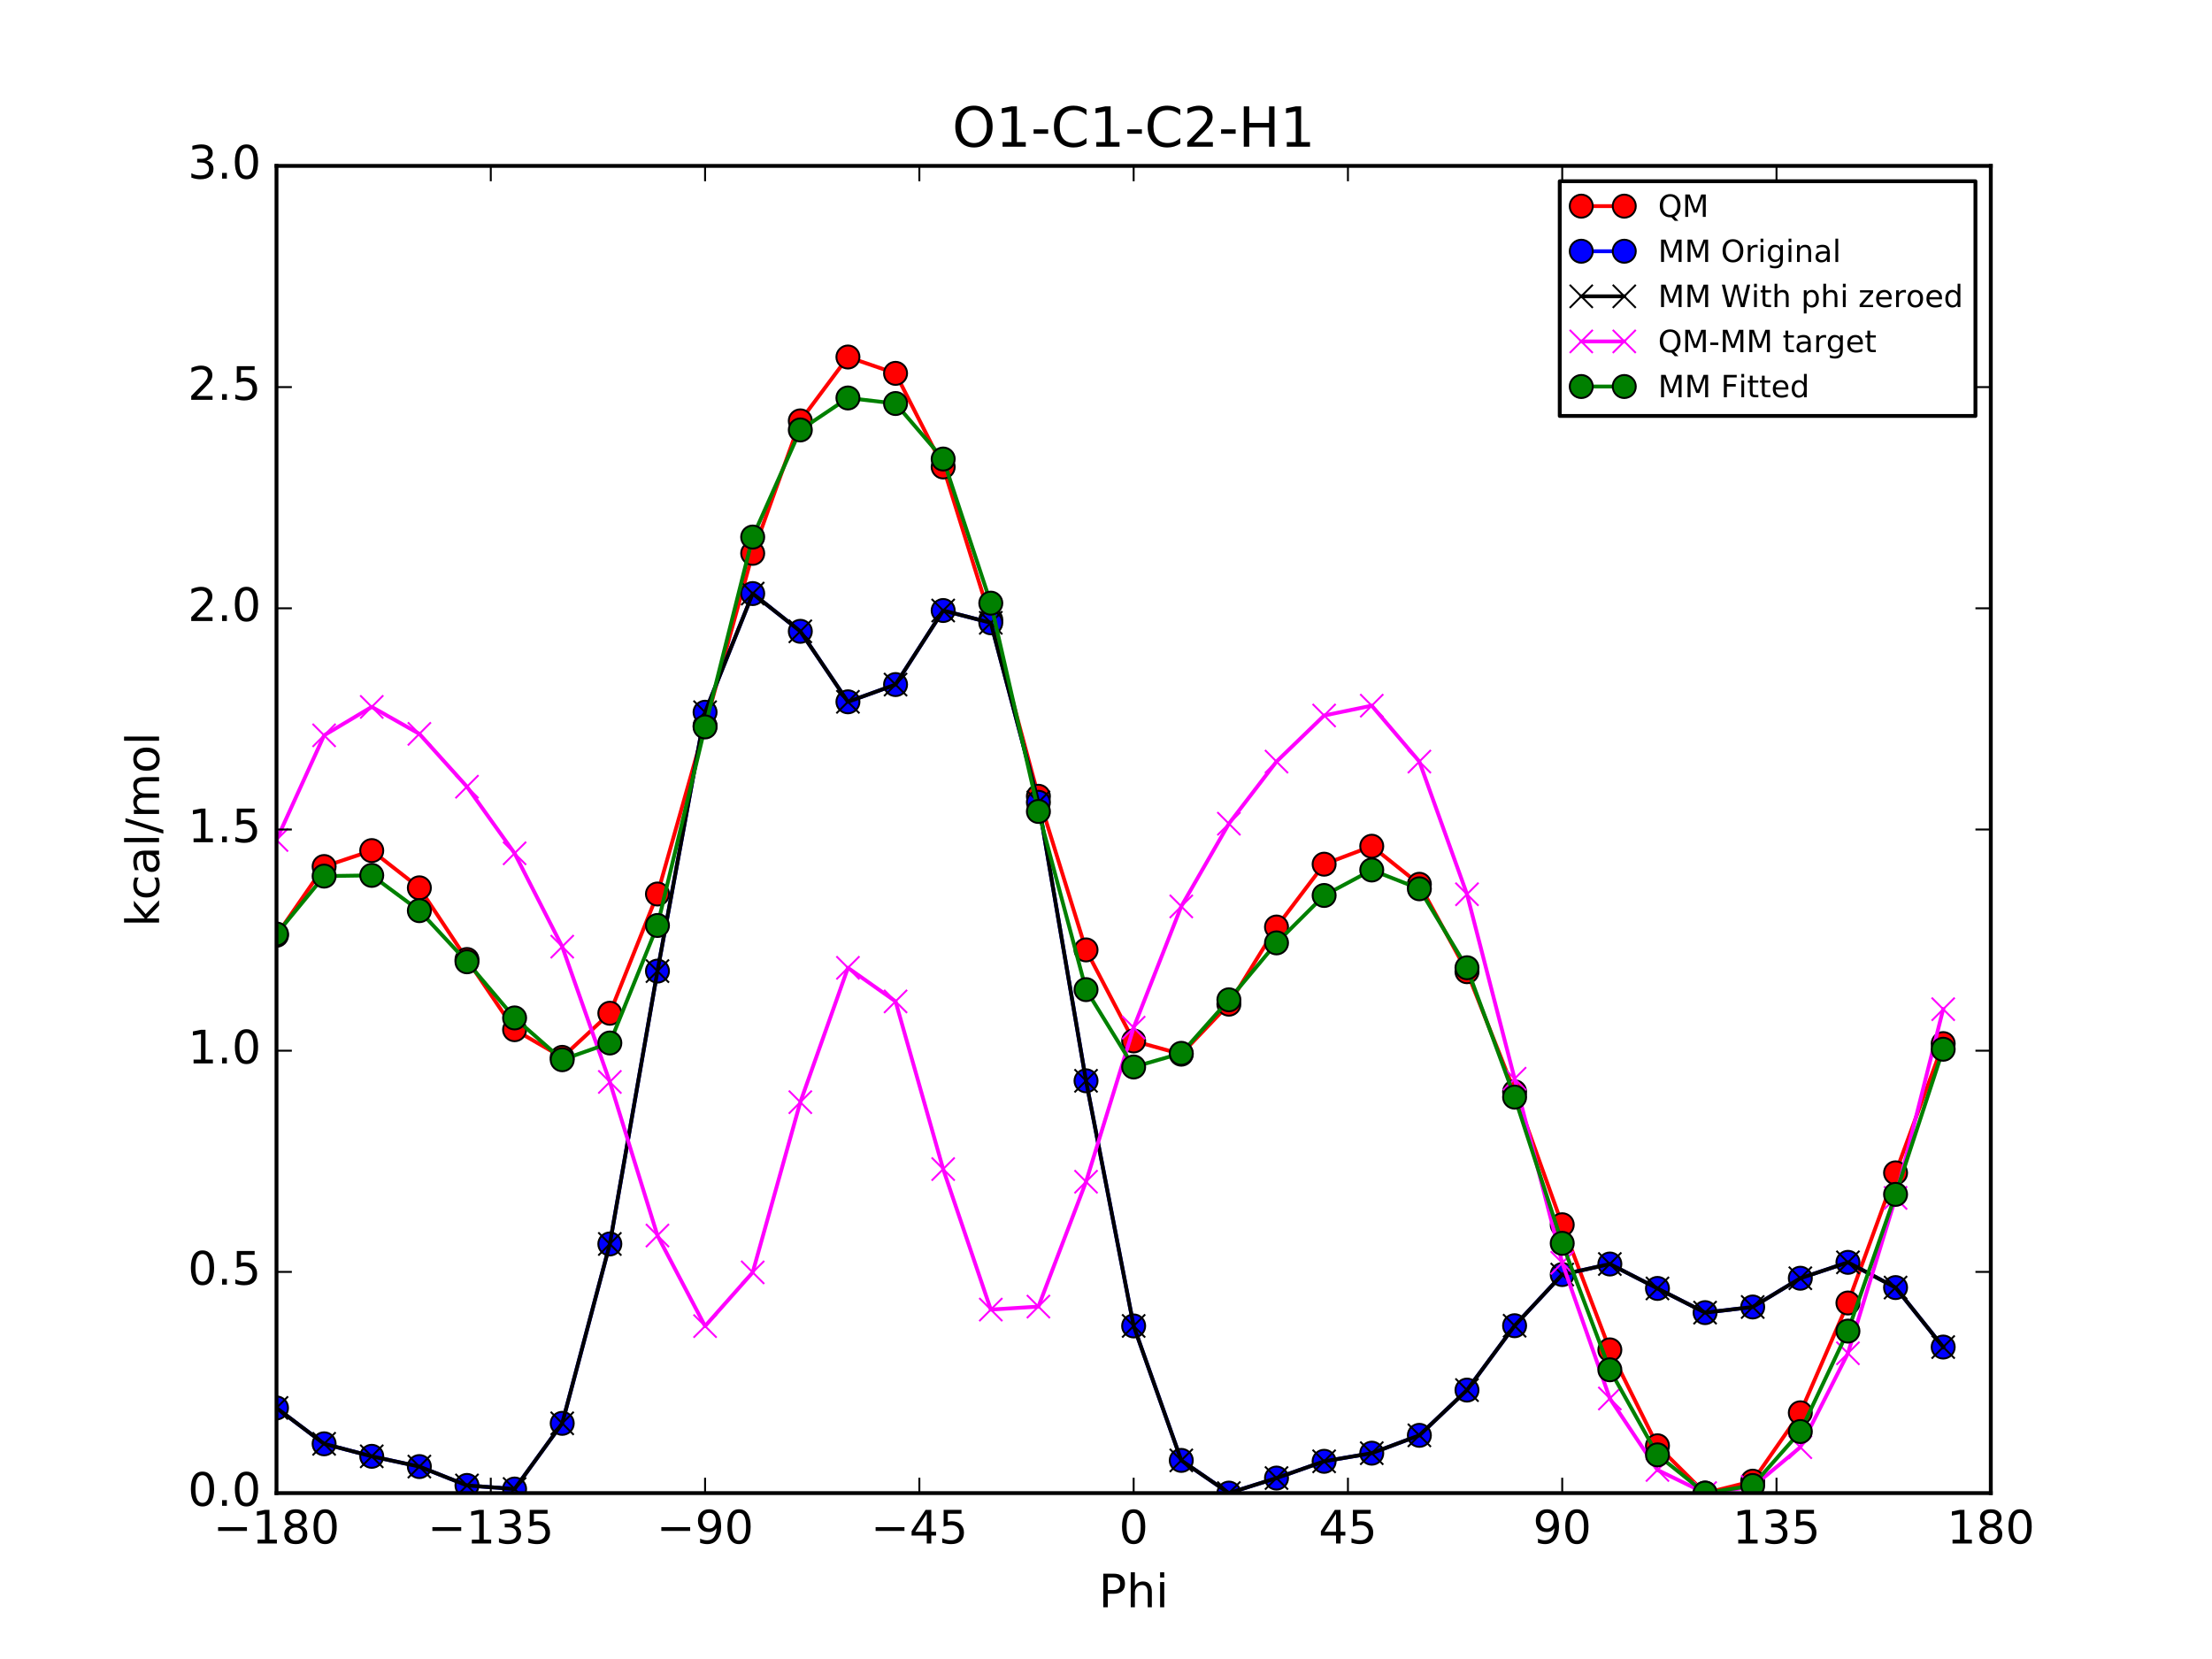 <?xml version="1.0" encoding="utf-8" standalone="no"?>
<!DOCTYPE svg PUBLIC "-//W3C//DTD SVG 1.1//EN"
  "http://www.w3.org/Graphics/SVG/1.1/DTD/svg11.dtd">
<!-- Created with matplotlib (http://matplotlib.org/) -->
<svg height="432pt" version="1.1" viewBox="0 0 576 432" width="576pt" xmlns="http://www.w3.org/2000/svg" xmlns:xlink="http://www.w3.org/1999/xlink">
 <defs>
  <style type="text/css">
*{stroke-linecap:butt;stroke-linejoin:round;stroke-miterlimit:100000;}
  </style>
 </defs>
 <g id="figure_1">
  <g id="patch_1">
   <path d="M 0 432 
L 576 432 
L 576 0 
L 0 0 
z
" style="fill:#ffffff;"/>
  </g>
  <g id="axes_1">
   <g id="patch_2">
    <path d="M 72 388.8 
L 518.4 388.8 
L 518.4 43.2 
L 72 43.2 
z
" style="fill:#ffffff;"/>
   </g>
   <g id="line2d_1">
    <path clip-path="url(#pcb7d253ea6)" d="M 72 243.55 
L 84.4 225.641 
L 96.8 221.492 
L 109.2 231.188 
L 121.6 249.854 
L 134 268.133 
L 146.4 275.332 
L 158.8 263.849 
L 171.2 232.798 
L 183.6 188.974 
L 196 144.086 
L 208.4 109.595 
L 220.8 92.965 
L 233.2 97.221 
L 245.6 121.6 
L 258 161.384 
L 270.4 207.347 
L 282.8 247.354 
L 295.2 271.062 
L 307.6 274.503 
L 320 261.485 
L 332.4 241.396 
L 344.8 225.032 
L 357.2 220.356 
L 369.6 230.265 
L 382 253.032 
L 394.4 284.307 
L 406.8 318.921 
L 419.2 351.505 
L 431.6 376.476 
L 444 388.8 
L 456.4 385.696 
L 468.8 367.889 
L 481.2 339.298 
L 493.6 305.408 
L 506 271.754 
" style="fill:none;stroke:#ff0000;stroke-linecap:square;"/>
    <defs>
     <path d="M 0 3 
C 0.796 3 1.559 2.684 2.121 2.121 
C 2.684 1.559 3 0.796 3 0 
C 3 -0.796 2.684 -1.559 2.121 -2.121 
C 1.559 -2.684 0.796 -3 0 -3 
C -0.796 -3 -1.559 -2.684 -2.121 -2.121 
C -2.684 -1.559 -3 -0.796 -3 0 
C -3 0.796 -2.684 1.559 -2.121 2.121 
C -1.559 2.684 -0.796 3 0 3 
z
" id="m219eed10c1" style="stroke:#000000;stroke-width:0.5;"/>
    </defs>
    <g clip-path="url(#pcb7d253ea6)">
     <use style="fill:#ff0000;stroke:#000000;stroke-width:0.5;" x="72" xlink:href="#m219eed10c1" y="243.55"/>
     <use style="fill:#ff0000;stroke:#000000;stroke-width:0.5;" x="84.4" xlink:href="#m219eed10c1" y="225.641"/>
     <use style="fill:#ff0000;stroke:#000000;stroke-width:0.5;" x="96.8" xlink:href="#m219eed10c1" y="221.492"/>
     <use style="fill:#ff0000;stroke:#000000;stroke-width:0.5;" x="109.2" xlink:href="#m219eed10c1" y="231.188"/>
     <use style="fill:#ff0000;stroke:#000000;stroke-width:0.5;" x="121.6" xlink:href="#m219eed10c1" y="249.854"/>
     <use style="fill:#ff0000;stroke:#000000;stroke-width:0.5;" x="134" xlink:href="#m219eed10c1" y="268.133"/>
     <use style="fill:#ff0000;stroke:#000000;stroke-width:0.5;" x="146.4" xlink:href="#m219eed10c1" y="275.332"/>
     <use style="fill:#ff0000;stroke:#000000;stroke-width:0.5;" x="158.8" xlink:href="#m219eed10c1" y="263.849"/>
     <use style="fill:#ff0000;stroke:#000000;stroke-width:0.5;" x="171.2" xlink:href="#m219eed10c1" y="232.798"/>
     <use style="fill:#ff0000;stroke:#000000;stroke-width:0.5;" x="183.6" xlink:href="#m219eed10c1" y="188.974"/>
     <use style="fill:#ff0000;stroke:#000000;stroke-width:0.5;" x="196" xlink:href="#m219eed10c1" y="144.086"/>
     <use style="fill:#ff0000;stroke:#000000;stroke-width:0.5;" x="208.4" xlink:href="#m219eed10c1" y="109.595"/>
     <use style="fill:#ff0000;stroke:#000000;stroke-width:0.5;" x="220.8" xlink:href="#m219eed10c1" y="92.965"/>
     <use style="fill:#ff0000;stroke:#000000;stroke-width:0.5;" x="233.2" xlink:href="#m219eed10c1" y="97.221"/>
     <use style="fill:#ff0000;stroke:#000000;stroke-width:0.5;" x="245.6" xlink:href="#m219eed10c1" y="121.6"/>
     <use style="fill:#ff0000;stroke:#000000;stroke-width:0.5;" x="258" xlink:href="#m219eed10c1" y="161.384"/>
     <use style="fill:#ff0000;stroke:#000000;stroke-width:0.5;" x="270.4" xlink:href="#m219eed10c1" y="207.347"/>
     <use style="fill:#ff0000;stroke:#000000;stroke-width:0.5;" x="282.8" xlink:href="#m219eed10c1" y="247.354"/>
     <use style="fill:#ff0000;stroke:#000000;stroke-width:0.5;" x="295.2" xlink:href="#m219eed10c1" y="271.062"/>
     <use style="fill:#ff0000;stroke:#000000;stroke-width:0.5;" x="307.6" xlink:href="#m219eed10c1" y="274.503"/>
     <use style="fill:#ff0000;stroke:#000000;stroke-width:0.5;" x="320" xlink:href="#m219eed10c1" y="261.485"/>
     <use style="fill:#ff0000;stroke:#000000;stroke-width:0.5;" x="332.4" xlink:href="#m219eed10c1" y="241.396"/>
     <use style="fill:#ff0000;stroke:#000000;stroke-width:0.5;" x="344.8" xlink:href="#m219eed10c1" y="225.032"/>
     <use style="fill:#ff0000;stroke:#000000;stroke-width:0.5;" x="357.2" xlink:href="#m219eed10c1" y="220.356"/>
     <use style="fill:#ff0000;stroke:#000000;stroke-width:0.5;" x="369.6" xlink:href="#m219eed10c1" y="230.265"/>
     <use style="fill:#ff0000;stroke:#000000;stroke-width:0.5;" x="382" xlink:href="#m219eed10c1" y="253.032"/>
     <use style="fill:#ff0000;stroke:#000000;stroke-width:0.5;" x="394.4" xlink:href="#m219eed10c1" y="284.307"/>
     <use style="fill:#ff0000;stroke:#000000;stroke-width:0.5;" x="406.8" xlink:href="#m219eed10c1" y="318.921"/>
     <use style="fill:#ff0000;stroke:#000000;stroke-width:0.5;" x="419.2" xlink:href="#m219eed10c1" y="351.505"/>
     <use style="fill:#ff0000;stroke:#000000;stroke-width:0.5;" x="431.6" xlink:href="#m219eed10c1" y="376.476"/>
     <use style="fill:#ff0000;stroke:#000000;stroke-width:0.5;" x="444" xlink:href="#m219eed10c1" y="388.8"/>
     <use style="fill:#ff0000;stroke:#000000;stroke-width:0.5;" x="456.4" xlink:href="#m219eed10c1" y="385.696"/>
     <use style="fill:#ff0000;stroke:#000000;stroke-width:0.5;" x="468.8" xlink:href="#m219eed10c1" y="367.889"/>
     <use style="fill:#ff0000;stroke:#000000;stroke-width:0.5;" x="481.2" xlink:href="#m219eed10c1" y="339.298"/>
     <use style="fill:#ff0000;stroke:#000000;stroke-width:0.5;" x="493.6" xlink:href="#m219eed10c1" y="305.408"/>
     <use style="fill:#ff0000;stroke:#000000;stroke-width:0.5;" x="506" xlink:href="#m219eed10c1" y="271.754"/>
    </g>
   </g>
   <g id="line2d_2">
    <path clip-path="url(#pcb7d253ea6)" d="M 72 366.622 
L 84.4 375.967 
L 96.8 379.221 
L 109.2 381.894 
L 121.6 386.804 
L 134 387.738 
L 146.4 370.632 
L 158.8 323.922 
L 171.2 252.872 
L 183.6 185.462 
L 196 154.563 
L 208.4 164.394 
L 220.8 182.75 
L 233.2 178.259 
L 245.6 158.977 
L 258 162.175 
L 270.4 208.917 
L 282.8 281.439 
L 295.2 345.273 
L 307.6 380.284 
L 320 388.8 
L 332.4 384.884 
L 344.8 380.522 
L 357.2 378.404 
L 369.6 373.759 
L 382 361.977 
L 394.4 345.215 
L 406.8 331.894 
L 419.2 329.148 
L 431.6 335.506 
L 444 341.805 
L 456.4 340.338 
L 468.8 332.85 
L 481.2 328.713 
L 493.6 335.282 
L 506 350.771 
" style="fill:none;stroke:#0000ff;stroke-linecap:square;"/>
    <defs>
     <path d="M 0 3 
C 0.796 3 1.559 2.684 2.121 2.121 
C 2.684 1.559 3 0.796 3 0 
C 3 -0.796 2.684 -1.559 2.121 -2.121 
C 1.559 -2.684 0.796 -3 0 -3 
C -0.796 -3 -1.559 -2.684 -2.121 -2.121 
C -2.684 -1.559 -3 -0.796 -3 0 
C -3 0.796 -2.684 1.559 -2.121 2.121 
C -1.559 2.684 -0.796 3 0 3 
z
" id="mb75b091a72" style="stroke:#000000;stroke-width:0.5;"/>
    </defs>
    <g clip-path="url(#pcb7d253ea6)">
     <use style="fill:#0000ff;stroke:#000000;stroke-width:0.5;" x="72" xlink:href="#mb75b091a72" y="366.622"/>
     <use style="fill:#0000ff;stroke:#000000;stroke-width:0.5;" x="84.4" xlink:href="#mb75b091a72" y="375.967"/>
     <use style="fill:#0000ff;stroke:#000000;stroke-width:0.5;" x="96.8" xlink:href="#mb75b091a72" y="379.221"/>
     <use style="fill:#0000ff;stroke:#000000;stroke-width:0.5;" x="109.2" xlink:href="#mb75b091a72" y="381.894"/>
     <use style="fill:#0000ff;stroke:#000000;stroke-width:0.5;" x="121.6" xlink:href="#mb75b091a72" y="386.804"/>
     <use style="fill:#0000ff;stroke:#000000;stroke-width:0.5;" x="134" xlink:href="#mb75b091a72" y="387.738"/>
     <use style="fill:#0000ff;stroke:#000000;stroke-width:0.5;" x="146.4" xlink:href="#mb75b091a72" y="370.632"/>
     <use style="fill:#0000ff;stroke:#000000;stroke-width:0.5;" x="158.8" xlink:href="#mb75b091a72" y="323.922"/>
     <use style="fill:#0000ff;stroke:#000000;stroke-width:0.5;" x="171.2" xlink:href="#mb75b091a72" y="252.872"/>
     <use style="fill:#0000ff;stroke:#000000;stroke-width:0.5;" x="183.6" xlink:href="#mb75b091a72" y="185.462"/>
     <use style="fill:#0000ff;stroke:#000000;stroke-width:0.5;" x="196" xlink:href="#mb75b091a72" y="154.563"/>
     <use style="fill:#0000ff;stroke:#000000;stroke-width:0.5;" x="208.4" xlink:href="#mb75b091a72" y="164.394"/>
     <use style="fill:#0000ff;stroke:#000000;stroke-width:0.5;" x="220.8" xlink:href="#mb75b091a72" y="182.75"/>
     <use style="fill:#0000ff;stroke:#000000;stroke-width:0.5;" x="233.2" xlink:href="#mb75b091a72" y="178.259"/>
     <use style="fill:#0000ff;stroke:#000000;stroke-width:0.5;" x="245.6" xlink:href="#mb75b091a72" y="158.977"/>
     <use style="fill:#0000ff;stroke:#000000;stroke-width:0.5;" x="258" xlink:href="#mb75b091a72" y="162.175"/>
     <use style="fill:#0000ff;stroke:#000000;stroke-width:0.5;" x="270.4" xlink:href="#mb75b091a72" y="208.917"/>
     <use style="fill:#0000ff;stroke:#000000;stroke-width:0.5;" x="282.8" xlink:href="#mb75b091a72" y="281.439"/>
     <use style="fill:#0000ff;stroke:#000000;stroke-width:0.5;" x="295.2" xlink:href="#mb75b091a72" y="345.273"/>
     <use style="fill:#0000ff;stroke:#000000;stroke-width:0.5;" x="307.6" xlink:href="#mb75b091a72" y="380.284"/>
     <use style="fill:#0000ff;stroke:#000000;stroke-width:0.5;" x="320" xlink:href="#mb75b091a72" y="388.8"/>
     <use style="fill:#0000ff;stroke:#000000;stroke-width:0.5;" x="332.4" xlink:href="#mb75b091a72" y="384.884"/>
     <use style="fill:#0000ff;stroke:#000000;stroke-width:0.5;" x="344.8" xlink:href="#mb75b091a72" y="380.522"/>
     <use style="fill:#0000ff;stroke:#000000;stroke-width:0.5;" x="357.2" xlink:href="#mb75b091a72" y="378.404"/>
     <use style="fill:#0000ff;stroke:#000000;stroke-width:0.5;" x="369.6" xlink:href="#mb75b091a72" y="373.759"/>
     <use style="fill:#0000ff;stroke:#000000;stroke-width:0.5;" x="382" xlink:href="#mb75b091a72" y="361.977"/>
     <use style="fill:#0000ff;stroke:#000000;stroke-width:0.5;" x="394.4" xlink:href="#mb75b091a72" y="345.215"/>
     <use style="fill:#0000ff;stroke:#000000;stroke-width:0.5;" x="406.8" xlink:href="#mb75b091a72" y="331.894"/>
     <use style="fill:#0000ff;stroke:#000000;stroke-width:0.5;" x="419.2" xlink:href="#mb75b091a72" y="329.148"/>
     <use style="fill:#0000ff;stroke:#000000;stroke-width:0.5;" x="431.6" xlink:href="#mb75b091a72" y="335.506"/>
     <use style="fill:#0000ff;stroke:#000000;stroke-width:0.5;" x="444" xlink:href="#mb75b091a72" y="341.805"/>
     <use style="fill:#0000ff;stroke:#000000;stroke-width:0.5;" x="456.4" xlink:href="#mb75b091a72" y="340.338"/>
     <use style="fill:#0000ff;stroke:#000000;stroke-width:0.5;" x="468.8" xlink:href="#mb75b091a72" y="332.85"/>
     <use style="fill:#0000ff;stroke:#000000;stroke-width:0.5;" x="481.2" xlink:href="#mb75b091a72" y="328.713"/>
     <use style="fill:#0000ff;stroke:#000000;stroke-width:0.5;" x="493.6" xlink:href="#mb75b091a72" y="335.282"/>
     <use style="fill:#0000ff;stroke:#000000;stroke-width:0.5;" x="506" xlink:href="#mb75b091a72" y="350.771"/>
    </g>
   </g>
   <g id="line2d_3">
    <path clip-path="url(#pcb7d253ea6)" d="M 72 366.622 
L 84.4 375.967 
L 96.8 379.221 
L 109.2 381.894 
L 121.6 386.804 
L 134 387.738 
L 146.4 370.632 
L 158.8 323.922 
L 171.2 252.872 
L 183.6 185.462 
L 196 154.563 
L 208.4 164.394 
L 220.8 182.75 
L 233.2 178.259 
L 245.6 158.977 
L 258 162.175 
L 270.4 208.917 
L 282.8 281.439 
L 295.2 345.273 
L 307.6 380.284 
L 320 388.8 
L 332.4 384.884 
L 344.8 380.522 
L 357.2 378.404 
L 369.6 373.759 
L 382 361.977 
L 394.4 345.215 
L 406.8 331.894 
L 419.2 329.148 
L 431.6 335.506 
L 444 341.805 
L 456.4 340.338 
L 468.8 332.85 
L 481.2 328.713 
L 493.6 335.282 
L 506 350.771 
" style="fill:none;stroke:#000000;stroke-linecap:square;"/>
    <defs>
     <path d="M -3 3 
L 3 -3 
M -3 -3 
L 3 3 
" id="m5c9cfa0991" style="stroke:#000000;stroke-width:0.5;"/>
    </defs>
    <g clip-path="url(#pcb7d253ea6)">
     <use style="stroke:#000000;stroke-width:0.5;" x="72" xlink:href="#m5c9cfa0991" y="366.622"/>
     <use style="stroke:#000000;stroke-width:0.5;" x="84.4" xlink:href="#m5c9cfa0991" y="375.967"/>
     <use style="stroke:#000000;stroke-width:0.5;" x="96.8" xlink:href="#m5c9cfa0991" y="379.221"/>
     <use style="stroke:#000000;stroke-width:0.5;" x="109.2" xlink:href="#m5c9cfa0991" y="381.894"/>
     <use style="stroke:#000000;stroke-width:0.5;" x="121.6" xlink:href="#m5c9cfa0991" y="386.804"/>
     <use style="stroke:#000000;stroke-width:0.5;" x="134" xlink:href="#m5c9cfa0991" y="387.738"/>
     <use style="stroke:#000000;stroke-width:0.5;" x="146.4" xlink:href="#m5c9cfa0991" y="370.632"/>
     <use style="stroke:#000000;stroke-width:0.5;" x="158.8" xlink:href="#m5c9cfa0991" y="323.922"/>
     <use style="stroke:#000000;stroke-width:0.5;" x="171.2" xlink:href="#m5c9cfa0991" y="252.872"/>
     <use style="stroke:#000000;stroke-width:0.5;" x="183.6" xlink:href="#m5c9cfa0991" y="185.462"/>
     <use style="stroke:#000000;stroke-width:0.5;" x="196" xlink:href="#m5c9cfa0991" y="154.563"/>
     <use style="stroke:#000000;stroke-width:0.5;" x="208.4" xlink:href="#m5c9cfa0991" y="164.394"/>
     <use style="stroke:#000000;stroke-width:0.5;" x="220.8" xlink:href="#m5c9cfa0991" y="182.75"/>
     <use style="stroke:#000000;stroke-width:0.5;" x="233.2" xlink:href="#m5c9cfa0991" y="178.259"/>
     <use style="stroke:#000000;stroke-width:0.5;" x="245.6" xlink:href="#m5c9cfa0991" y="158.977"/>
     <use style="stroke:#000000;stroke-width:0.5;" x="258" xlink:href="#m5c9cfa0991" y="162.175"/>
     <use style="stroke:#000000;stroke-width:0.5;" x="270.4" xlink:href="#m5c9cfa0991" y="208.917"/>
     <use style="stroke:#000000;stroke-width:0.5;" x="282.8" xlink:href="#m5c9cfa0991" y="281.439"/>
     <use style="stroke:#000000;stroke-width:0.5;" x="295.2" xlink:href="#m5c9cfa0991" y="345.273"/>
     <use style="stroke:#000000;stroke-width:0.5;" x="307.6" xlink:href="#m5c9cfa0991" y="380.284"/>
     <use style="stroke:#000000;stroke-width:0.5;" x="320" xlink:href="#m5c9cfa0991" y="388.8"/>
     <use style="stroke:#000000;stroke-width:0.5;" x="332.4" xlink:href="#m5c9cfa0991" y="384.884"/>
     <use style="stroke:#000000;stroke-width:0.5;" x="344.8" xlink:href="#m5c9cfa0991" y="380.522"/>
     <use style="stroke:#000000;stroke-width:0.5;" x="357.2" xlink:href="#m5c9cfa0991" y="378.404"/>
     <use style="stroke:#000000;stroke-width:0.5;" x="369.6" xlink:href="#m5c9cfa0991" y="373.759"/>
     <use style="stroke:#000000;stroke-width:0.5;" x="382" xlink:href="#m5c9cfa0991" y="361.977"/>
     <use style="stroke:#000000;stroke-width:0.5;" x="394.4" xlink:href="#m5c9cfa0991" y="345.215"/>
     <use style="stroke:#000000;stroke-width:0.5;" x="406.8" xlink:href="#m5c9cfa0991" y="331.894"/>
     <use style="stroke:#000000;stroke-width:0.5;" x="419.2" xlink:href="#m5c9cfa0991" y="329.148"/>
     <use style="stroke:#000000;stroke-width:0.5;" x="431.6" xlink:href="#m5c9cfa0991" y="335.506"/>
     <use style="stroke:#000000;stroke-width:0.5;" x="444" xlink:href="#m5c9cfa0991" y="341.805"/>
     <use style="stroke:#000000;stroke-width:0.5;" x="456.4" xlink:href="#m5c9cfa0991" y="340.338"/>
     <use style="stroke:#000000;stroke-width:0.5;" x="468.8" xlink:href="#m5c9cfa0991" y="332.85"/>
     <use style="stroke:#000000;stroke-width:0.5;" x="481.2" xlink:href="#m5c9cfa0991" y="328.713"/>
     <use style="stroke:#000000;stroke-width:0.5;" x="493.6" xlink:href="#m5c9cfa0991" y="335.282"/>
     <use style="stroke:#000000;stroke-width:0.5;" x="506" xlink:href="#m5c9cfa0991" y="350.771"/>
    </g>
   </g>
   <g id="line2d_4">
    <path clip-path="url(#pcb7d253ea6)" d="M 72 218.733 
L 84.4 191.478 
L 96.8 184.076 
L 109.2 191.099 
L 121.6 204.855 
L 134 222.2 
L 146.4 246.505 
L 158.8 281.732 
L 171.2 321.731 
L 183.6 345.317 
L 196 331.327 
L 208.4 287.006 
L 220.8 252.019 
L 233.2 260.767 
L 245.6 304.428 
L 258 341.014 
L 270.4 340.235 
L 282.8 307.72 
L 295.2 267.594 
L 307.6 236.024 
L 320 214.489 
L 332.4 198.317 
L 344.8 186.315 
L 357.2 183.757 
L 369.6 198.31 
L 382 232.86 
L 394.4 280.897 
L 406.8 328.831 
L 419.2 364.162 
L 431.6 382.775 
L 444 388.8 
L 456.4 387.163 
L 468.8 376.844 
L 481.2 352.39 
L 493.6 311.93 
L 506 262.788 
" style="fill:none;stroke:#ff00ff;stroke-linecap:square;"/>
    <defs>
     <path d="M -3 3 
L 3 -3 
M -3 -3 
L 3 3 
" id="m4116389b6d" style="stroke:#ff00ff;stroke-width:0.5;"/>
    </defs>
    <g clip-path="url(#pcb7d253ea6)">
     <use style="fill:#ff00ff;stroke:#ff00ff;stroke-width:0.5;" x="72" xlink:href="#m4116389b6d" y="218.733"/>
     <use style="fill:#ff00ff;stroke:#ff00ff;stroke-width:0.5;" x="84.4" xlink:href="#m4116389b6d" y="191.478"/>
     <use style="fill:#ff00ff;stroke:#ff00ff;stroke-width:0.5;" x="96.8" xlink:href="#m4116389b6d" y="184.076"/>
     <use style="fill:#ff00ff;stroke:#ff00ff;stroke-width:0.5;" x="109.2" xlink:href="#m4116389b6d" y="191.099"/>
     <use style="fill:#ff00ff;stroke:#ff00ff;stroke-width:0.5;" x="121.6" xlink:href="#m4116389b6d" y="204.855"/>
     <use style="fill:#ff00ff;stroke:#ff00ff;stroke-width:0.5;" x="134" xlink:href="#m4116389b6d" y="222.2"/>
     <use style="fill:#ff00ff;stroke:#ff00ff;stroke-width:0.5;" x="146.4" xlink:href="#m4116389b6d" y="246.505"/>
     <use style="fill:#ff00ff;stroke:#ff00ff;stroke-width:0.5;" x="158.8" xlink:href="#m4116389b6d" y="281.732"/>
     <use style="fill:#ff00ff;stroke:#ff00ff;stroke-width:0.5;" x="171.2" xlink:href="#m4116389b6d" y="321.731"/>
     <use style="fill:#ff00ff;stroke:#ff00ff;stroke-width:0.5;" x="183.6" xlink:href="#m4116389b6d" y="345.317"/>
     <use style="fill:#ff00ff;stroke:#ff00ff;stroke-width:0.5;" x="196" xlink:href="#m4116389b6d" y="331.327"/>
     <use style="fill:#ff00ff;stroke:#ff00ff;stroke-width:0.5;" x="208.4" xlink:href="#m4116389b6d" y="287.006"/>
     <use style="fill:#ff00ff;stroke:#ff00ff;stroke-width:0.5;" x="220.8" xlink:href="#m4116389b6d" y="252.019"/>
     <use style="fill:#ff00ff;stroke:#ff00ff;stroke-width:0.5;" x="233.2" xlink:href="#m4116389b6d" y="260.767"/>
     <use style="fill:#ff00ff;stroke:#ff00ff;stroke-width:0.5;" x="245.6" xlink:href="#m4116389b6d" y="304.428"/>
     <use style="fill:#ff00ff;stroke:#ff00ff;stroke-width:0.5;" x="258" xlink:href="#m4116389b6d" y="341.014"/>
     <use style="fill:#ff00ff;stroke:#ff00ff;stroke-width:0.5;" x="270.4" xlink:href="#m4116389b6d" y="340.235"/>
     <use style="fill:#ff00ff;stroke:#ff00ff;stroke-width:0.5;" x="282.8" xlink:href="#m4116389b6d" y="307.72"/>
     <use style="fill:#ff00ff;stroke:#ff00ff;stroke-width:0.5;" x="295.2" xlink:href="#m4116389b6d" y="267.594"/>
     <use style="fill:#ff00ff;stroke:#ff00ff;stroke-width:0.5;" x="307.6" xlink:href="#m4116389b6d" y="236.024"/>
     <use style="fill:#ff00ff;stroke:#ff00ff;stroke-width:0.5;" x="320" xlink:href="#m4116389b6d" y="214.489"/>
     <use style="fill:#ff00ff;stroke:#ff00ff;stroke-width:0.5;" x="332.4" xlink:href="#m4116389b6d" y="198.317"/>
     <use style="fill:#ff00ff;stroke:#ff00ff;stroke-width:0.5;" x="344.8" xlink:href="#m4116389b6d" y="186.315"/>
     <use style="fill:#ff00ff;stroke:#ff00ff;stroke-width:0.5;" x="357.2" xlink:href="#m4116389b6d" y="183.757"/>
     <use style="fill:#ff00ff;stroke:#ff00ff;stroke-width:0.5;" x="369.6" xlink:href="#m4116389b6d" y="198.31"/>
     <use style="fill:#ff00ff;stroke:#ff00ff;stroke-width:0.5;" x="382" xlink:href="#m4116389b6d" y="232.86"/>
     <use style="fill:#ff00ff;stroke:#ff00ff;stroke-width:0.5;" x="394.4" xlink:href="#m4116389b6d" y="280.897"/>
     <use style="fill:#ff00ff;stroke:#ff00ff;stroke-width:0.5;" x="406.8" xlink:href="#m4116389b6d" y="328.831"/>
     <use style="fill:#ff00ff;stroke:#ff00ff;stroke-width:0.5;" x="419.2" xlink:href="#m4116389b6d" y="364.162"/>
     <use style="fill:#ff00ff;stroke:#ff00ff;stroke-width:0.5;" x="431.6" xlink:href="#m4116389b6d" y="382.775"/>
     <use style="fill:#ff00ff;stroke:#ff00ff;stroke-width:0.5;" x="444" xlink:href="#m4116389b6d" y="388.8"/>
     <use style="fill:#ff00ff;stroke:#ff00ff;stroke-width:0.5;" x="456.4" xlink:href="#m4116389b6d" y="387.163"/>
     <use style="fill:#ff00ff;stroke:#ff00ff;stroke-width:0.5;" x="468.8" xlink:href="#m4116389b6d" y="376.844"/>
     <use style="fill:#ff00ff;stroke:#ff00ff;stroke-width:0.5;" x="481.2" xlink:href="#m4116389b6d" y="352.39"/>
     <use style="fill:#ff00ff;stroke:#ff00ff;stroke-width:0.5;" x="493.6" xlink:href="#m4116389b6d" y="311.93"/>
     <use style="fill:#ff00ff;stroke:#ff00ff;stroke-width:0.5;" x="506" xlink:href="#m4116389b6d" y="262.788"/>
    </g>
   </g>
   <g id="line2d_5">
    <path clip-path="url(#pcb7d253ea6)" d="M 72 243.213 
L 84.4 228.138 
L 96.8 227.946 
L 109.2 237.138 
L 121.6 250.447 
L 134 265.065 
L 146.4 275.953 
L 158.8 271.598 
L 171.2 240.991 
L 183.6 189.294 
L 196 139.847 
L 208.4 111.955 
L 220.8 103.633 
L 233.2 105.076 
L 245.6 119.53 
L 258 157.063 
L 270.4 211.303 
L 282.8 257.697 
L 295.2 277.844 
L 307.6 274.284 
L 320 260.35 
L 332.4 245.526 
L 344.8 233.179 
L 357.2 226.548 
L 369.6 231.439 
L 382 252.002 
L 394.4 285.687 
L 406.8 323.759 
L 419.2 356.691 
L 431.6 378.843 
L 444 388.8 
L 456.4 386.82 
L 468.8 372.769 
L 481.2 346.616 
L 493.6 311.016 
L 506 273.224 
" style="fill:none;stroke:#008000;stroke-linecap:square;"/>
    <defs>
     <path d="M 0 3 
C 0.796 3 1.559 2.684 2.121 2.121 
C 2.684 1.559 3 0.796 3 0 
C 3 -0.796 2.684 -1.559 2.121 -2.121 
C 1.559 -2.684 0.796 -3 0 -3 
C -0.796 -3 -1.559 -2.684 -2.121 -2.121 
C -2.684 -1.559 -3 -0.796 -3 0 
C -3 0.796 -2.684 1.559 -2.121 2.121 
C -1.559 2.684 -0.796 3 0 3 
z
" id="mdeb093a062" style="stroke:#000000;stroke-width:0.5;"/>
    </defs>
    <g clip-path="url(#pcb7d253ea6)">
     <use style="fill:#008000;stroke:#000000;stroke-width:0.5;" x="72" xlink:href="#mdeb093a062" y="243.213"/>
     <use style="fill:#008000;stroke:#000000;stroke-width:0.5;" x="84.4" xlink:href="#mdeb093a062" y="228.138"/>
     <use style="fill:#008000;stroke:#000000;stroke-width:0.5;" x="96.8" xlink:href="#mdeb093a062" y="227.946"/>
     <use style="fill:#008000;stroke:#000000;stroke-width:0.5;" x="109.2" xlink:href="#mdeb093a062" y="237.138"/>
     <use style="fill:#008000;stroke:#000000;stroke-width:0.5;" x="121.6" xlink:href="#mdeb093a062" y="250.447"/>
     <use style="fill:#008000;stroke:#000000;stroke-width:0.5;" x="134" xlink:href="#mdeb093a062" y="265.065"/>
     <use style="fill:#008000;stroke:#000000;stroke-width:0.5;" x="146.4" xlink:href="#mdeb093a062" y="275.953"/>
     <use style="fill:#008000;stroke:#000000;stroke-width:0.5;" x="158.8" xlink:href="#mdeb093a062" y="271.598"/>
     <use style="fill:#008000;stroke:#000000;stroke-width:0.5;" x="171.2" xlink:href="#mdeb093a062" y="240.991"/>
     <use style="fill:#008000;stroke:#000000;stroke-width:0.5;" x="183.6" xlink:href="#mdeb093a062" y="189.294"/>
     <use style="fill:#008000;stroke:#000000;stroke-width:0.5;" x="196" xlink:href="#mdeb093a062" y="139.847"/>
     <use style="fill:#008000;stroke:#000000;stroke-width:0.5;" x="208.4" xlink:href="#mdeb093a062" y="111.955"/>
     <use style="fill:#008000;stroke:#000000;stroke-width:0.5;" x="220.8" xlink:href="#mdeb093a062" y="103.633"/>
     <use style="fill:#008000;stroke:#000000;stroke-width:0.5;" x="233.2" xlink:href="#mdeb093a062" y="105.076"/>
     <use style="fill:#008000;stroke:#000000;stroke-width:0.5;" x="245.6" xlink:href="#mdeb093a062" y="119.53"/>
     <use style="fill:#008000;stroke:#000000;stroke-width:0.5;" x="258" xlink:href="#mdeb093a062" y="157.063"/>
     <use style="fill:#008000;stroke:#000000;stroke-width:0.5;" x="270.4" xlink:href="#mdeb093a062" y="211.303"/>
     <use style="fill:#008000;stroke:#000000;stroke-width:0.5;" x="282.8" xlink:href="#mdeb093a062" y="257.697"/>
     <use style="fill:#008000;stroke:#000000;stroke-width:0.5;" x="295.2" xlink:href="#mdeb093a062" y="277.844"/>
     <use style="fill:#008000;stroke:#000000;stroke-width:0.5;" x="307.6" xlink:href="#mdeb093a062" y="274.284"/>
     <use style="fill:#008000;stroke:#000000;stroke-width:0.5;" x="320" xlink:href="#mdeb093a062" y="260.35"/>
     <use style="fill:#008000;stroke:#000000;stroke-width:0.5;" x="332.4" xlink:href="#mdeb093a062" y="245.526"/>
     <use style="fill:#008000;stroke:#000000;stroke-width:0.5;" x="344.8" xlink:href="#mdeb093a062" y="233.179"/>
     <use style="fill:#008000;stroke:#000000;stroke-width:0.5;" x="357.2" xlink:href="#mdeb093a062" y="226.548"/>
     <use style="fill:#008000;stroke:#000000;stroke-width:0.5;" x="369.6" xlink:href="#mdeb093a062" y="231.439"/>
     <use style="fill:#008000;stroke:#000000;stroke-width:0.5;" x="382" xlink:href="#mdeb093a062" y="252.002"/>
     <use style="fill:#008000;stroke:#000000;stroke-width:0.5;" x="394.4" xlink:href="#mdeb093a062" y="285.687"/>
     <use style="fill:#008000;stroke:#000000;stroke-width:0.5;" x="406.8" xlink:href="#mdeb093a062" y="323.759"/>
     <use style="fill:#008000;stroke:#000000;stroke-width:0.5;" x="419.2" xlink:href="#mdeb093a062" y="356.691"/>
     <use style="fill:#008000;stroke:#000000;stroke-width:0.5;" x="431.6" xlink:href="#mdeb093a062" y="378.843"/>
     <use style="fill:#008000;stroke:#000000;stroke-width:0.5;" x="444" xlink:href="#mdeb093a062" y="388.8"/>
     <use style="fill:#008000;stroke:#000000;stroke-width:0.5;" x="456.4" xlink:href="#mdeb093a062" y="386.82"/>
     <use style="fill:#008000;stroke:#000000;stroke-width:0.5;" x="468.8" xlink:href="#mdeb093a062" y="372.769"/>
     <use style="fill:#008000;stroke:#000000;stroke-width:0.5;" x="481.2" xlink:href="#mdeb093a062" y="346.616"/>
     <use style="fill:#008000;stroke:#000000;stroke-width:0.5;" x="493.6" xlink:href="#mdeb093a062" y="311.016"/>
     <use style="fill:#008000;stroke:#000000;stroke-width:0.5;" x="506" xlink:href="#mdeb093a062" y="273.224"/>
    </g>
   </g>
   <g id="patch_3">
    <path d="M 72 388.8 
L 518.4 388.8 
" style="fill:none;stroke:#000000;stroke-linecap:square;stroke-linejoin:miter;"/>
   </g>
   <g id="patch_4">
    <path d="M 72 388.8 
L 72 43.2 
" style="fill:none;stroke:#000000;stroke-linecap:square;stroke-linejoin:miter;"/>
   </g>
   <g id="patch_5">
    <path d="M 72 43.2 
L 518.4 43.2 
" style="fill:none;stroke:#000000;stroke-linecap:square;stroke-linejoin:miter;"/>
   </g>
   <g id="patch_6">
    <path d="M 518.4 388.8 
L 518.4 43.2 
" style="fill:none;stroke:#000000;stroke-linecap:square;stroke-linejoin:miter;"/>
   </g>
   <g id="matplotlib.axis_1">
    <g id="xtick_1">
     <g id="line2d_6">
      <defs>
       <path d="M 0 0 
L 0 -4 
" id="mfb4d052644" style="stroke:#000000;stroke-width:0.5;"/>
      </defs>
      <g>
       <use style="stroke:#000000;stroke-width:0.5;" x="72.0" xlink:href="#mfb4d052644" y="388.8"/>
      </g>
     </g>
     <g id="line2d_7">
      <defs>
       <path d="M 0 0 
L 0 4 
" id="mb714be37a4" style="stroke:#000000;stroke-width:0.5;"/>
      </defs>
      <g>
       <use style="stroke:#000000;stroke-width:0.5;" x="72.0" xlink:href="#mb714be37a4" y="43.2"/>
      </g>
     </g>
     <g id="text_1">
      <!-- −180 -->
      <defs>
       <path d="M 12.406 8.297 
L 28.516 8.297 
L 28.516 63.922 
L 10.984 60.406 
L 10.984 69.391 
L 28.422 72.906 
L 38.281 72.906 
L 38.281 8.297 
L 54.391 8.297 
L 54.391 0 
L 12.406 0 
z
" id="BitstreamVeraSans-Roman-31"/>
       <path d="M 31.781 66.406 
Q 24.172 66.406 20.328 58.906 
Q 16.5 51.422 16.5 36.375 
Q 16.5 21.391 20.328 13.891 
Q 24.172 6.391 31.781 6.391 
Q 39.453 6.391 43.281 13.891 
Q 47.125 21.391 47.125 36.375 
Q 47.125 51.422 43.281 58.906 
Q 39.453 66.406 31.781 66.406 
M 31.781 74.219 
Q 44.047 74.219 50.516 64.516 
Q 56.984 54.828 56.984 36.375 
Q 56.984 17.969 50.516 8.266 
Q 44.047 -1.422 31.781 -1.422 
Q 19.531 -1.422 13.062 8.266 
Q 6.594 17.969 6.594 36.375 
Q 6.594 54.828 13.062 64.516 
Q 19.531 74.219 31.781 74.219 
" id="BitstreamVeraSans-Roman-30"/>
       <path d="M 31.781 34.625 
Q 24.75 34.625 20.719 30.859 
Q 16.703 27.094 16.703 20.516 
Q 16.703 13.922 20.719 10.156 
Q 24.75 6.391 31.781 6.391 
Q 38.812 6.391 42.859 10.172 
Q 46.922 13.969 46.922 20.516 
Q 46.922 27.094 42.891 30.859 
Q 38.875 34.625 31.781 34.625 
M 21.922 38.812 
Q 15.578 40.375 12.031 44.719 
Q 8.5 49.078 8.5 55.328 
Q 8.5 64.062 14.719 69.141 
Q 20.953 74.219 31.781 74.219 
Q 42.672 74.219 48.875 69.141 
Q 55.078 64.062 55.078 55.328 
Q 55.078 49.078 51.531 44.719 
Q 48 40.375 41.703 38.812 
Q 48.828 37.156 52.797 32.312 
Q 56.781 27.484 56.781 20.516 
Q 56.781 9.906 50.312 4.234 
Q 43.844 -1.422 31.781 -1.422 
Q 19.734 -1.422 13.25 4.234 
Q 6.781 9.906 6.781 20.516 
Q 6.781 27.484 10.781 32.312 
Q 14.797 37.156 21.922 38.812 
M 18.312 54.391 
Q 18.312 48.734 21.844 45.562 
Q 25.391 42.391 31.781 42.391 
Q 38.141 42.391 41.719 45.562 
Q 45.312 48.734 45.312 54.391 
Q 45.312 60.062 41.719 63.234 
Q 38.141 66.406 31.781 66.406 
Q 25.391 66.406 21.844 63.234 
Q 18.312 60.062 18.312 54.391 
" id="BitstreamVeraSans-Roman-38"/>
       <path d="M 10.594 35.5 
L 73.188 35.5 
L 73.188 27.203 
L 10.594 27.203 
z
" id="BitstreamVeraSans-Roman-2212"/>
      </defs>
      <g transform="translate(55.52 401.918)scale(0.12 -0.12)">
       <use xlink:href="#BitstreamVeraSans-Roman-2212"/>
       <use x="83.789" xlink:href="#BitstreamVeraSans-Roman-31"/>
       <use x="147.412" xlink:href="#BitstreamVeraSans-Roman-38"/>
       <use x="211.035" xlink:href="#BitstreamVeraSans-Roman-30"/>
      </g>
     </g>
    </g>
    <g id="xtick_2">
     <g id="line2d_8">
      <g>
       <use style="stroke:#000000;stroke-width:0.5;" x="127.8" xlink:href="#mfb4d052644" y="388.8"/>
      </g>
     </g>
     <g id="line2d_9">
      <g>
       <use style="stroke:#000000;stroke-width:0.5;" x="127.8" xlink:href="#mb714be37a4" y="43.2"/>
      </g>
     </g>
     <g id="text_2">
      <!-- −135 -->
      <defs>
       <path d="M 40.578 39.312 
Q 47.656 37.797 51.625 33 
Q 55.609 28.219 55.609 21.188 
Q 55.609 10.406 48.188 4.484 
Q 40.766 -1.422 27.094 -1.422 
Q 22.516 -1.422 17.656 -0.516 
Q 12.797 0.391 7.625 2.203 
L 7.625 11.719 
Q 11.719 9.328 16.594 8.109 
Q 21.484 6.891 26.812 6.891 
Q 36.078 6.891 40.938 10.547 
Q 45.797 14.203 45.797 21.188 
Q 45.797 27.641 41.281 31.266 
Q 36.766 34.906 28.719 34.906 
L 20.219 34.906 
L 20.219 43.016 
L 29.109 43.016 
Q 36.375 43.016 40.234 45.922 
Q 44.094 48.828 44.094 54.297 
Q 44.094 59.906 40.109 62.906 
Q 36.141 65.922 28.719 65.922 
Q 24.656 65.922 20.016 65.031 
Q 15.375 64.156 9.812 62.312 
L 9.812 71.094 
Q 15.438 72.656 20.344 73.438 
Q 25.25 74.219 29.594 74.219 
Q 40.828 74.219 47.359 69.109 
Q 53.906 64.016 53.906 55.328 
Q 53.906 49.266 50.438 45.094 
Q 46.969 40.922 40.578 39.312 
" id="BitstreamVeraSans-Roman-33"/>
       <path d="M 10.797 72.906 
L 49.516 72.906 
L 49.516 64.594 
L 19.828 64.594 
L 19.828 46.734 
Q 21.969 47.469 24.109 47.828 
Q 26.266 48.188 28.422 48.188 
Q 40.625 48.188 47.75 41.5 
Q 54.891 34.812 54.891 23.391 
Q 54.891 11.625 47.562 5.094 
Q 40.234 -1.422 26.906 -1.422 
Q 22.312 -1.422 17.547 -0.641 
Q 12.797 0.141 7.719 1.703 
L 7.719 11.625 
Q 12.109 9.234 16.797 8.062 
Q 21.484 6.891 26.703 6.891 
Q 35.156 6.891 40.078 11.328 
Q 45.016 15.766 45.016 23.391 
Q 45.016 31 40.078 35.438 
Q 35.156 39.891 26.703 39.891 
Q 22.75 39.891 18.812 39.016 
Q 14.891 38.141 10.797 36.281 
z
" id="BitstreamVeraSans-Roman-35"/>
      </defs>
      <g transform="translate(111.32 401.918)scale(0.12 -0.12)">
       <use xlink:href="#BitstreamVeraSans-Roman-2212"/>
       <use x="83.789" xlink:href="#BitstreamVeraSans-Roman-31"/>
       <use x="147.412" xlink:href="#BitstreamVeraSans-Roman-33"/>
       <use x="211.035" xlink:href="#BitstreamVeraSans-Roman-35"/>
      </g>
     </g>
    </g>
    <g id="xtick_3">
     <g id="line2d_10">
      <g>
       <use style="stroke:#000000;stroke-width:0.5;" x="183.6" xlink:href="#mfb4d052644" y="388.8"/>
      </g>
     </g>
     <g id="line2d_11">
      <g>
       <use style="stroke:#000000;stroke-width:0.5;" x="183.6" xlink:href="#mb714be37a4" y="43.2"/>
      </g>
     </g>
     <g id="text_3">
      <!-- −90 -->
      <defs>
       <path d="M 10.984 1.516 
L 10.984 10.5 
Q 14.703 8.734 18.5 7.812 
Q 22.312 6.891 25.984 6.891 
Q 35.75 6.891 40.891 13.453 
Q 46.047 20.016 46.781 33.406 
Q 43.953 29.203 39.594 26.953 
Q 35.25 24.703 29.984 24.703 
Q 19.047 24.703 12.672 31.312 
Q 6.297 37.938 6.297 49.422 
Q 6.297 60.641 12.938 67.422 
Q 19.578 74.219 30.609 74.219 
Q 43.266 74.219 49.922 64.516 
Q 56.594 54.828 56.594 36.375 
Q 56.594 19.141 48.406 8.859 
Q 40.234 -1.422 26.422 -1.422 
Q 22.703 -1.422 18.891 -0.688 
Q 15.094 0.047 10.984 1.516 
M 30.609 32.422 
Q 37.25 32.422 41.125 36.953 
Q 45.016 41.5 45.016 49.422 
Q 45.016 57.281 41.125 61.844 
Q 37.25 66.406 30.609 66.406 
Q 23.969 66.406 20.094 61.844 
Q 16.219 57.281 16.219 49.422 
Q 16.219 41.5 20.094 36.953 
Q 23.969 32.422 30.609 32.422 
" id="BitstreamVeraSans-Roman-39"/>
      </defs>
      <g transform="translate(170.937 401.918)scale(0.12 -0.12)">
       <use xlink:href="#BitstreamVeraSans-Roman-2212"/>
       <use x="83.789" xlink:href="#BitstreamVeraSans-Roman-39"/>
       <use x="147.412" xlink:href="#BitstreamVeraSans-Roman-30"/>
      </g>
     </g>
    </g>
    <g id="xtick_4">
     <g id="line2d_12">
      <g>
       <use style="stroke:#000000;stroke-width:0.5;" x="239.4" xlink:href="#mfb4d052644" y="388.8"/>
      </g>
     </g>
     <g id="line2d_13">
      <g>
       <use style="stroke:#000000;stroke-width:0.5;" x="239.4" xlink:href="#mb714be37a4" y="43.2"/>
      </g>
     </g>
     <g id="text_4">
      <!-- −45 -->
      <defs>
       <path d="M 37.797 64.312 
L 12.891 25.391 
L 37.797 25.391 
z
M 35.203 72.906 
L 47.609 72.906 
L 47.609 25.391 
L 58.016 25.391 
L 58.016 17.188 
L 47.609 17.188 
L 47.609 0 
L 37.797 0 
L 37.797 17.188 
L 4.891 17.188 
L 4.891 26.703 
z
" id="BitstreamVeraSans-Roman-34"/>
      </defs>
      <g transform="translate(226.737 401.918)scale(0.12 -0.12)">
       <use xlink:href="#BitstreamVeraSans-Roman-2212"/>
       <use x="83.789" xlink:href="#BitstreamVeraSans-Roman-34"/>
       <use x="147.412" xlink:href="#BitstreamVeraSans-Roman-35"/>
      </g>
     </g>
    </g>
    <g id="xtick_5">
     <g id="line2d_14">
      <g>
       <use style="stroke:#000000;stroke-width:0.5;" x="295.2" xlink:href="#mfb4d052644" y="388.8"/>
      </g>
     </g>
     <g id="line2d_15">
      <g>
       <use style="stroke:#000000;stroke-width:0.5;" x="295.2" xlink:href="#mb714be37a4" y="43.2"/>
      </g>
     </g>
     <g id="text_5">
      <!-- 0 -->
      <g transform="translate(291.382 401.918)scale(0.12 -0.12)">
       <use xlink:href="#BitstreamVeraSans-Roman-30"/>
      </g>
     </g>
    </g>
    <g id="xtick_6">
     <g id="line2d_16">
      <g>
       <use style="stroke:#000000;stroke-width:0.5;" x="351.0" xlink:href="#mfb4d052644" y="388.8"/>
      </g>
     </g>
     <g id="line2d_17">
      <g>
       <use style="stroke:#000000;stroke-width:0.5;" x="351.0" xlink:href="#mb714be37a4" y="43.2"/>
      </g>
     </g>
     <g id="text_6">
      <!-- 45 -->
      <g transform="translate(343.365 401.918)scale(0.12 -0.12)">
       <use xlink:href="#BitstreamVeraSans-Roman-34"/>
       <use x="63.623" xlink:href="#BitstreamVeraSans-Roman-35"/>
      </g>
     </g>
    </g>
    <g id="xtick_7">
     <g id="line2d_18">
      <g>
       <use style="stroke:#000000;stroke-width:0.5;" x="406.8" xlink:href="#mfb4d052644" y="388.8"/>
      </g>
     </g>
     <g id="line2d_19">
      <g>
       <use style="stroke:#000000;stroke-width:0.5;" x="406.8" xlink:href="#mb714be37a4" y="43.2"/>
      </g>
     </g>
     <g id="text_7">
      <!-- 90 -->
      <g transform="translate(399.165 401.918)scale(0.12 -0.12)">
       <use xlink:href="#BitstreamVeraSans-Roman-39"/>
       <use x="63.623" xlink:href="#BitstreamVeraSans-Roman-30"/>
      </g>
     </g>
    </g>
    <g id="xtick_8">
     <g id="line2d_20">
      <g>
       <use style="stroke:#000000;stroke-width:0.5;" x="462.6" xlink:href="#mfb4d052644" y="388.8"/>
      </g>
     </g>
     <g id="line2d_21">
      <g>
       <use style="stroke:#000000;stroke-width:0.5;" x="462.6" xlink:href="#mb714be37a4" y="43.2"/>
      </g>
     </g>
     <g id="text_8">
      <!-- 135 -->
      <g transform="translate(451.147 401.918)scale(0.12 -0.12)">
       <use xlink:href="#BitstreamVeraSans-Roman-31"/>
       <use x="63.623" xlink:href="#BitstreamVeraSans-Roman-33"/>
       <use x="127.246" xlink:href="#BitstreamVeraSans-Roman-35"/>
      </g>
     </g>
    </g>
    <g id="xtick_9">
     <g id="line2d_22">
      <g>
       <use style="stroke:#000000;stroke-width:0.5;" x="518.4" xlink:href="#mfb4d052644" y="388.8"/>
      </g>
     </g>
     <g id="line2d_23">
      <g>
       <use style="stroke:#000000;stroke-width:0.5;" x="518.4" xlink:href="#mb714be37a4" y="43.2"/>
      </g>
     </g>
     <g id="text_9">
      <!-- 180 -->
      <g transform="translate(506.947 401.918)scale(0.12 -0.12)">
       <use xlink:href="#BitstreamVeraSans-Roman-31"/>
       <use x="63.623" xlink:href="#BitstreamVeraSans-Roman-38"/>
       <use x="127.246" xlink:href="#BitstreamVeraSans-Roman-30"/>
      </g>
     </g>
    </g>
    <g id="text_10">
     <!-- Phi -->
     <defs>
      <path d="M 19.672 64.797 
L 19.672 37.406 
L 32.078 37.406 
Q 38.969 37.406 42.719 40.969 
Q 46.484 44.531 46.484 51.125 
Q 46.484 57.672 42.719 61.234 
Q 38.969 64.797 32.078 64.797 
z
M 9.812 72.906 
L 32.078 72.906 
Q 44.344 72.906 50.609 67.359 
Q 56.891 61.812 56.891 51.125 
Q 56.891 40.328 50.609 34.812 
Q 44.344 29.297 32.078 29.297 
L 19.672 29.297 
L 19.672 0 
L 9.812 0 
z
" id="BitstreamVeraSans-Roman-50"/>
      <path d="M 54.891 33.016 
L 54.891 0 
L 45.906 0 
L 45.906 32.719 
Q 45.906 40.484 42.875 44.328 
Q 39.844 48.188 33.797 48.188 
Q 26.516 48.188 22.312 43.547 
Q 18.109 38.922 18.109 30.906 
L 18.109 0 
L 9.078 0 
L 9.078 75.984 
L 18.109 75.984 
L 18.109 46.188 
Q 21.344 51.125 25.703 53.562 
Q 30.078 56 35.797 56 
Q 45.219 56 50.047 50.172 
Q 54.891 44.344 54.891 33.016 
" id="BitstreamVeraSans-Roman-68"/>
      <path d="M 9.422 54.688 
L 18.406 54.688 
L 18.406 0 
L 9.422 0 
z
M 9.422 75.984 
L 18.406 75.984 
L 18.406 64.594 
L 9.422 64.594 
z
" id="BitstreamVeraSans-Roman-69"/>
     </defs>
     <g transform="translate(286.113 418.532)scale(0.12 -0.12)">
      <use xlink:href="#BitstreamVeraSans-Roman-50"/>
      <use x="60.303" xlink:href="#BitstreamVeraSans-Roman-68"/>
      <use x="123.682" xlink:href="#BitstreamVeraSans-Roman-69"/>
     </g>
    </g>
   </g>
   <g id="matplotlib.axis_2">
    <g id="ytick_1">
     <g id="line2d_24">
      <defs>
       <path d="M 0 0 
L 4 0 
" id="me2eeddde21" style="stroke:#000000;stroke-width:0.5;"/>
      </defs>
      <g>
       <use style="stroke:#000000;stroke-width:0.5;" x="72.0" xlink:href="#me2eeddde21" y="388.8"/>
      </g>
     </g>
     <g id="line2d_25">
      <defs>
       <path d="M 0 0 
L -4 0 
" id="m357b3f2393" style="stroke:#000000;stroke-width:0.5;"/>
      </defs>
      <g>
       <use style="stroke:#000000;stroke-width:0.5;" x="518.4" xlink:href="#m357b3f2393" y="388.8"/>
      </g>
     </g>
     <g id="text_11">
      <!-- 0.0 -->
      <defs>
       <path d="M 10.688 12.406 
L 21 12.406 
L 21 0 
L 10.688 0 
z
" id="BitstreamVeraSans-Roman-2e"/>
      </defs>
      <g transform="translate(48.916 392.111)scale(0.12 -0.12)">
       <use xlink:href="#BitstreamVeraSans-Roman-30"/>
       <use x="63.623" xlink:href="#BitstreamVeraSans-Roman-2e"/>
       <use x="95.41" xlink:href="#BitstreamVeraSans-Roman-30"/>
      </g>
     </g>
    </g>
    <g id="ytick_2">
     <g id="line2d_26">
      <g>
       <use style="stroke:#000000;stroke-width:0.5;" x="72.0" xlink:href="#me2eeddde21" y="331.2"/>
      </g>
     </g>
     <g id="line2d_27">
      <g>
       <use style="stroke:#000000;stroke-width:0.5;" x="518.4" xlink:href="#m357b3f2393" y="331.2"/>
      </g>
     </g>
     <g id="text_12">
      <!-- 0.5 -->
      <g transform="translate(48.916 334.511)scale(0.12 -0.12)">
       <use xlink:href="#BitstreamVeraSans-Roman-30"/>
       <use x="63.623" xlink:href="#BitstreamVeraSans-Roman-2e"/>
       <use x="95.41" xlink:href="#BitstreamVeraSans-Roman-35"/>
      </g>
     </g>
    </g>
    <g id="ytick_3">
     <g id="line2d_28">
      <g>
       <use style="stroke:#000000;stroke-width:0.5;" x="72.0" xlink:href="#me2eeddde21" y="273.6"/>
      </g>
     </g>
     <g id="line2d_29">
      <g>
       <use style="stroke:#000000;stroke-width:0.5;" x="518.4" xlink:href="#m357b3f2393" y="273.6"/>
      </g>
     </g>
     <g id="text_13">
      <!-- 1.0 -->
      <g transform="translate(48.916 276.911)scale(0.12 -0.12)">
       <use xlink:href="#BitstreamVeraSans-Roman-31"/>
       <use x="63.623" xlink:href="#BitstreamVeraSans-Roman-2e"/>
       <use x="95.41" xlink:href="#BitstreamVeraSans-Roman-30"/>
      </g>
     </g>
    </g>
    <g id="ytick_4">
     <g id="line2d_30">
      <g>
       <use style="stroke:#000000;stroke-width:0.5;" x="72.0" xlink:href="#me2eeddde21" y="216.0"/>
      </g>
     </g>
     <g id="line2d_31">
      <g>
       <use style="stroke:#000000;stroke-width:0.5;" x="518.4" xlink:href="#m357b3f2393" y="216.0"/>
      </g>
     </g>
     <g id="text_14">
      <!-- 1.5 -->
      <g transform="translate(48.916 219.311)scale(0.12 -0.12)">
       <use xlink:href="#BitstreamVeraSans-Roman-31"/>
       <use x="63.623" xlink:href="#BitstreamVeraSans-Roman-2e"/>
       <use x="95.41" xlink:href="#BitstreamVeraSans-Roman-35"/>
      </g>
     </g>
    </g>
    <g id="ytick_5">
     <g id="line2d_32">
      <g>
       <use style="stroke:#000000;stroke-width:0.5;" x="72.0" xlink:href="#me2eeddde21" y="158.4"/>
      </g>
     </g>
     <g id="line2d_33">
      <g>
       <use style="stroke:#000000;stroke-width:0.5;" x="518.4" xlink:href="#m357b3f2393" y="158.4"/>
      </g>
     </g>
     <g id="text_15">
      <!-- 2.0 -->
      <defs>
       <path d="M 19.188 8.297 
L 53.609 8.297 
L 53.609 0 
L 7.328 0 
L 7.328 8.297 
Q 12.938 14.109 22.625 23.891 
Q 32.328 33.688 34.812 36.531 
Q 39.547 41.844 41.422 45.531 
Q 43.312 49.219 43.312 52.781 
Q 43.312 58.594 39.234 62.25 
Q 35.156 65.922 28.609 65.922 
Q 23.969 65.922 18.812 64.312 
Q 13.672 62.703 7.812 59.422 
L 7.812 69.391 
Q 13.766 71.781 18.938 73 
Q 24.125 74.219 28.422 74.219 
Q 39.75 74.219 46.484 68.547 
Q 53.219 62.891 53.219 53.422 
Q 53.219 48.922 51.531 44.891 
Q 49.859 40.875 45.406 35.406 
Q 44.188 33.984 37.641 27.219 
Q 31.109 20.453 19.188 8.297 
" id="BitstreamVeraSans-Roman-32"/>
      </defs>
      <g transform="translate(48.916 161.711)scale(0.12 -0.12)">
       <use xlink:href="#BitstreamVeraSans-Roman-32"/>
       <use x="63.623" xlink:href="#BitstreamVeraSans-Roman-2e"/>
       <use x="95.41" xlink:href="#BitstreamVeraSans-Roman-30"/>
      </g>
     </g>
    </g>
    <g id="ytick_6">
     <g id="line2d_34">
      <g>
       <use style="stroke:#000000;stroke-width:0.5;" x="72.0" xlink:href="#me2eeddde21" y="100.8"/>
      </g>
     </g>
     <g id="line2d_35">
      <g>
       <use style="stroke:#000000;stroke-width:0.5;" x="518.4" xlink:href="#m357b3f2393" y="100.8"/>
      </g>
     </g>
     <g id="text_16">
      <!-- 2.5 -->
      <g transform="translate(48.916 104.111)scale(0.12 -0.12)">
       <use xlink:href="#BitstreamVeraSans-Roman-32"/>
       <use x="63.623" xlink:href="#BitstreamVeraSans-Roman-2e"/>
       <use x="95.41" xlink:href="#BitstreamVeraSans-Roman-35"/>
      </g>
     </g>
    </g>
    <g id="ytick_7">
     <g id="line2d_36">
      <g>
       <use style="stroke:#000000;stroke-width:0.5;" x="72.0" xlink:href="#me2eeddde21" y="43.2"/>
      </g>
     </g>
     <g id="line2d_37">
      <g>
       <use style="stroke:#000000;stroke-width:0.5;" x="518.4" xlink:href="#m357b3f2393" y="43.2"/>
      </g>
     </g>
     <g id="text_17">
      <!-- 3.0 -->
      <g transform="translate(48.916 46.511)scale(0.12 -0.12)">
       <use xlink:href="#BitstreamVeraSans-Roman-33"/>
       <use x="63.623" xlink:href="#BitstreamVeraSans-Roman-2e"/>
       <use x="95.41" xlink:href="#BitstreamVeraSans-Roman-30"/>
      </g>
     </g>
    </g>
    <g id="text_18">
     <!-- kcal/mol -->
     <defs>
      <path d="M 48.781 52.594 
L 48.781 44.188 
Q 44.969 46.297 41.141 47.344 
Q 37.312 48.391 33.406 48.391 
Q 24.656 48.391 19.812 42.844 
Q 14.984 37.312 14.984 27.297 
Q 14.984 17.281 19.812 11.734 
Q 24.656 6.203 33.406 6.203 
Q 37.312 6.203 41.141 7.25 
Q 44.969 8.297 48.781 10.406 
L 48.781 2.094 
Q 45.016 0.344 40.984 -0.531 
Q 36.969 -1.422 32.422 -1.422 
Q 20.062 -1.422 12.781 6.344 
Q 5.516 14.109 5.516 27.297 
Q 5.516 40.672 12.859 48.328 
Q 20.219 56 33.016 56 
Q 37.156 56 41.109 55.141 
Q 45.062 54.297 48.781 52.594 
" id="BitstreamVeraSans-Roman-63"/>
      <path d="M 30.609 48.391 
Q 23.391 48.391 19.188 42.75 
Q 14.984 37.109 14.984 27.297 
Q 14.984 17.484 19.156 11.844 
Q 23.344 6.203 30.609 6.203 
Q 37.797 6.203 41.984 11.859 
Q 46.188 17.531 46.188 27.297 
Q 46.188 37.016 41.984 42.703 
Q 37.797 48.391 30.609 48.391 
M 30.609 56 
Q 42.328 56 49.016 48.375 
Q 55.719 40.766 55.719 27.297 
Q 55.719 13.875 49.016 6.219 
Q 42.328 -1.422 30.609 -1.422 
Q 18.844 -1.422 12.172 6.219 
Q 5.516 13.875 5.516 27.297 
Q 5.516 40.766 12.172 48.375 
Q 18.844 56 30.609 56 
" id="BitstreamVeraSans-Roman-6f"/>
      <path d="M 52 44.188 
Q 55.375 50.25 60.062 53.125 
Q 64.75 56 71.094 56 
Q 79.641 56 84.281 50.016 
Q 88.922 44.047 88.922 33.016 
L 88.922 0 
L 79.891 0 
L 79.891 32.719 
Q 79.891 40.578 77.094 44.375 
Q 74.312 48.188 68.609 48.188 
Q 61.625 48.188 57.562 43.547 
Q 53.516 38.922 53.516 30.906 
L 53.516 0 
L 44.484 0 
L 44.484 32.719 
Q 44.484 40.625 41.703 44.406 
Q 38.922 48.188 33.109 48.188 
Q 26.219 48.188 22.156 43.531 
Q 18.109 38.875 18.109 30.906 
L 18.109 0 
L 9.078 0 
L 9.078 54.688 
L 18.109 54.688 
L 18.109 46.188 
Q 21.188 51.219 25.484 53.609 
Q 29.781 56 35.688 56 
Q 41.656 56 45.828 52.969 
Q 50 49.953 52 44.188 
" id="BitstreamVeraSans-Roman-6d"/>
      <path d="M 34.281 27.484 
Q 23.391 27.484 19.188 25 
Q 14.984 22.516 14.984 16.5 
Q 14.984 11.719 18.141 8.906 
Q 21.297 6.109 26.703 6.109 
Q 34.188 6.109 38.703 11.406 
Q 43.219 16.703 43.219 25.484 
L 43.219 27.484 
z
M 52.203 31.203 
L 52.203 0 
L 43.219 0 
L 43.219 8.297 
Q 40.141 3.328 35.547 0.953 
Q 30.953 -1.422 24.312 -1.422 
Q 15.922 -1.422 10.953 3.297 
Q 6 8.016 6 15.922 
Q 6 25.141 12.172 29.828 
Q 18.359 34.516 30.609 34.516 
L 43.219 34.516 
L 43.219 35.406 
Q 43.219 41.609 39.141 45 
Q 35.062 48.391 27.688 48.391 
Q 23 48.391 18.547 47.266 
Q 14.109 46.141 10.016 43.891 
L 10.016 52.203 
Q 14.938 54.109 19.578 55.047 
Q 24.219 56 28.609 56 
Q 40.484 56 46.344 49.844 
Q 52.203 43.703 52.203 31.203 
" id="BitstreamVeraSans-Roman-61"/>
      <path d="M 9.422 75.984 
L 18.406 75.984 
L 18.406 0 
L 9.422 0 
z
" id="BitstreamVeraSans-Roman-6c"/>
      <path d="M 9.078 75.984 
L 18.109 75.984 
L 18.109 31.109 
L 44.922 54.688 
L 56.391 54.688 
L 27.391 29.109 
L 57.625 0 
L 45.906 0 
L 18.109 26.703 
L 18.109 0 
L 9.078 0 
z
" id="BitstreamVeraSans-Roman-6b"/>
      <path d="M 25.391 72.906 
L 33.688 72.906 
L 8.297 -9.281 
L 0 -9.281 
z
" id="BitstreamVeraSans-Roman-2f"/>
     </defs>
     <g transform="translate(41.421 241.321)rotate(-90.0)scale(0.12 -0.12)">
      <use xlink:href="#BitstreamVeraSans-Roman-6b"/>
      <use x="57.91" xlink:href="#BitstreamVeraSans-Roman-63"/>
      <use x="112.891" xlink:href="#BitstreamVeraSans-Roman-61"/>
      <use x="174.17" xlink:href="#BitstreamVeraSans-Roman-6c"/>
      <use x="201.953" xlink:href="#BitstreamVeraSans-Roman-2f"/>
      <use x="235.645" xlink:href="#BitstreamVeraSans-Roman-6d"/>
      <use x="333.057" xlink:href="#BitstreamVeraSans-Roman-6f"/>
      <use x="394.238" xlink:href="#BitstreamVeraSans-Roman-6c"/>
     </g>
    </g>
   </g>
   <g id="text_19">
    <!-- O1-C1-C2-H1 -->
    <defs>
     <path d="M 4.891 31.391 
L 31.203 31.391 
L 31.203 23.391 
L 4.891 23.391 
z
" id="BitstreamVeraSans-Roman-2d"/>
     <path d="M 64.406 67.281 
L 64.406 56.891 
Q 59.422 61.531 53.781 63.812 
Q 48.141 66.109 41.797 66.109 
Q 29.297 66.109 22.656 58.469 
Q 16.016 50.828 16.016 36.375 
Q 16.016 21.969 22.656 14.328 
Q 29.297 6.688 41.797 6.688 
Q 48.141 6.688 53.781 8.984 
Q 59.422 11.281 64.406 15.922 
L 64.406 5.609 
Q 59.234 2.094 53.438 0.328 
Q 47.656 -1.422 41.219 -1.422 
Q 24.656 -1.422 15.125 8.703 
Q 5.609 18.844 5.609 36.375 
Q 5.609 53.953 15.125 64.078 
Q 24.656 74.219 41.219 74.219 
Q 47.75 74.219 53.531 72.484 
Q 59.328 70.75 64.406 67.281 
" id="BitstreamVeraSans-Roman-43"/>
     <path d="M 9.812 72.906 
L 19.672 72.906 
L 19.672 43.016 
L 55.516 43.016 
L 55.516 72.906 
L 65.375 72.906 
L 65.375 0 
L 55.516 0 
L 55.516 34.719 
L 19.672 34.719 
L 19.672 0 
L 9.812 0 
z
" id="BitstreamVeraSans-Roman-48"/>
     <path d="M 39.406 66.219 
Q 28.656 66.219 22.328 58.203 
Q 16.016 50.203 16.016 36.375 
Q 16.016 22.609 22.328 14.594 
Q 28.656 6.594 39.406 6.594 
Q 50.141 6.594 56.422 14.594 
Q 62.703 22.609 62.703 36.375 
Q 62.703 50.203 56.422 58.203 
Q 50.141 66.219 39.406 66.219 
M 39.406 74.219 
Q 54.734 74.219 63.906 63.938 
Q 73.094 53.656 73.094 36.375 
Q 73.094 19.141 63.906 8.859 
Q 54.734 -1.422 39.406 -1.422 
Q 24.031 -1.422 14.812 8.828 
Q 5.609 19.094 5.609 36.375 
Q 5.609 53.656 14.812 63.938 
Q 24.031 74.219 39.406 74.219 
" id="BitstreamVeraSans-Roman-4f"/>
    </defs>
    <g transform="translate(247.946 38.2)scale(0.144 -0.144)">
     <use xlink:href="#BitstreamVeraSans-Roman-4f"/>
     <use x="78.711" xlink:href="#BitstreamVeraSans-Roman-31"/>
     <use x="142.334" xlink:href="#BitstreamVeraSans-Roman-2d"/>
     <use x="178.418" xlink:href="#BitstreamVeraSans-Roman-43"/>
     <use x="248.242" xlink:href="#BitstreamVeraSans-Roman-31"/>
     <use x="311.865" xlink:href="#BitstreamVeraSans-Roman-2d"/>
     <use x="347.949" xlink:href="#BitstreamVeraSans-Roman-43"/>
     <use x="417.773" xlink:href="#BitstreamVeraSans-Roman-32"/>
     <use x="481.396" xlink:href="#BitstreamVeraSans-Roman-2d"/>
     <use x="517.48" xlink:href="#BitstreamVeraSans-Roman-48"/>
     <use x="592.676" xlink:href="#BitstreamVeraSans-Roman-31"/>
    </g>
   </g>
   <g id="legend_1">
    <g id="patch_7">
     <path d="M 406.156 108.312 
L 514.4 108.312 
L 514.4 47.2 
L 406.156 47.2 
z
" style="fill:#ffffff;stroke:#000000;stroke-linejoin:miter;"/>
    </g>
    <g id="line2d_38">
     <path d="M 411.756 53.679 
L 422.956 53.679 
" style="fill:none;stroke:#ff0000;stroke-linecap:square;"/>
    </g>
    <g id="line2d_39">
     <g>
      <use style="fill:#ff0000;stroke:#000000;stroke-width:0.5;" x="411.756" xlink:href="#m219eed10c1" y="53.679"/>
      <use style="fill:#ff0000;stroke:#000000;stroke-width:0.5;" x="422.956" xlink:href="#m219eed10c1" y="53.679"/>
     </g>
    </g>
    <g id="text_20">
     <!-- QM -->
     <defs>
      <path d="M 39.406 66.219 
Q 28.656 66.219 22.328 58.203 
Q 16.016 50.203 16.016 36.375 
Q 16.016 22.609 22.328 14.594 
Q 28.656 6.594 39.406 6.594 
Q 50.141 6.594 56.422 14.594 
Q 62.703 22.609 62.703 36.375 
Q 62.703 50.203 56.422 58.203 
Q 50.141 66.219 39.406 66.219 
M 53.219 1.312 
L 66.219 -12.891 
L 54.297 -12.891 
L 43.5 -1.219 
Q 41.891 -1.312 41.031 -1.359 
Q 40.188 -1.422 39.406 -1.422 
Q 24.031 -1.422 14.812 8.859 
Q 5.609 19.141 5.609 36.375 
Q 5.609 53.656 14.812 63.938 
Q 24.031 74.219 39.406 74.219 
Q 54.734 74.219 63.906 63.938 
Q 73.094 53.656 73.094 36.375 
Q 73.094 23.688 67.984 14.641 
Q 62.891 5.609 53.219 1.312 
" id="BitstreamVeraSans-Roman-51"/>
      <path d="M 9.812 72.906 
L 24.516 72.906 
L 43.109 23.297 
L 61.812 72.906 
L 76.516 72.906 
L 76.516 0 
L 66.891 0 
L 66.891 64.016 
L 48.094 14.016 
L 38.188 14.016 
L 19.391 64.016 
L 19.391 0 
L 9.812 0 
z
" id="BitstreamVeraSans-Roman-4d"/>
     </defs>
     <g transform="translate(431.756 56.479)scale(0.08 -0.08)">
      <use xlink:href="#BitstreamVeraSans-Roman-51"/>
      <use x="78.711" xlink:href="#BitstreamVeraSans-Roman-4d"/>
     </g>
    </g>
    <g id="line2d_40">
     <path d="M 411.756 65.421 
L 422.956 65.421 
" style="fill:none;stroke:#0000ff;stroke-linecap:square;"/>
    </g>
    <g id="line2d_41">
     <g>
      <use style="fill:#0000ff;stroke:#000000;stroke-width:0.5;" x="411.756" xlink:href="#mb75b091a72" y="65.421"/>
      <use style="fill:#0000ff;stroke:#000000;stroke-width:0.5;" x="422.956" xlink:href="#mb75b091a72" y="65.421"/>
     </g>
    </g>
    <g id="text_21">
     <!-- MM Original -->
     <defs>
      <path d="M 45.406 27.984 
Q 45.406 37.75 41.375 43.109 
Q 37.359 48.484 30.078 48.484 
Q 22.859 48.484 18.828 43.109 
Q 14.797 37.75 14.797 27.984 
Q 14.797 18.266 18.828 12.891 
Q 22.859 7.516 30.078 7.516 
Q 37.359 7.516 41.375 12.891 
Q 45.406 18.266 45.406 27.984 
M 54.391 6.781 
Q 54.391 -7.172 48.188 -13.984 
Q 42 -20.797 29.203 -20.797 
Q 24.469 -20.797 20.266 -20.094 
Q 16.062 -19.391 12.109 -17.922 
L 12.109 -9.188 
Q 16.062 -11.328 19.922 -12.344 
Q 23.781 -13.375 27.781 -13.375 
Q 36.625 -13.375 41.016 -8.766 
Q 45.406 -4.156 45.406 5.172 
L 45.406 9.625 
Q 42.625 4.781 38.281 2.391 
Q 33.938 0 27.875 0 
Q 17.828 0 11.672 7.656 
Q 5.516 15.328 5.516 27.984 
Q 5.516 40.672 11.672 48.328 
Q 17.828 56 27.875 56 
Q 33.938 56 38.281 53.609 
Q 42.625 51.219 45.406 46.391 
L 45.406 54.688 
L 54.391 54.688 
z
" id="BitstreamVeraSans-Roman-67"/>
      <path id="BitstreamVeraSans-Roman-20"/>
      <path d="M 54.891 33.016 
L 54.891 0 
L 45.906 0 
L 45.906 32.719 
Q 45.906 40.484 42.875 44.328 
Q 39.844 48.188 33.797 48.188 
Q 26.516 48.188 22.312 43.547 
Q 18.109 38.922 18.109 30.906 
L 18.109 0 
L 9.078 0 
L 9.078 54.688 
L 18.109 54.688 
L 18.109 46.188 
Q 21.344 51.125 25.703 53.562 
Q 30.078 56 35.797 56 
Q 45.219 56 50.047 50.172 
Q 54.891 44.344 54.891 33.016 
" id="BitstreamVeraSans-Roman-6e"/>
      <path d="M 41.109 46.297 
Q 39.594 47.172 37.812 47.578 
Q 36.031 48 33.891 48 
Q 26.266 48 22.188 43.047 
Q 18.109 38.094 18.109 28.812 
L 18.109 0 
L 9.078 0 
L 9.078 54.688 
L 18.109 54.688 
L 18.109 46.188 
Q 20.953 51.172 25.484 53.578 
Q 30.031 56 36.531 56 
Q 37.453 56 38.578 55.875 
Q 39.703 55.766 41.062 55.516 
z
" id="BitstreamVeraSans-Roman-72"/>
     </defs>
     <g transform="translate(431.756 68.221)scale(0.08 -0.08)">
      <use xlink:href="#BitstreamVeraSans-Roman-4d"/>
      <use x="86.279" xlink:href="#BitstreamVeraSans-Roman-4d"/>
      <use x="172.559" xlink:href="#BitstreamVeraSans-Roman-20"/>
      <use x="204.346" xlink:href="#BitstreamVeraSans-Roman-4f"/>
      <use x="283.057" xlink:href="#BitstreamVeraSans-Roman-72"/>
      <use x="324.17" xlink:href="#BitstreamVeraSans-Roman-69"/>
      <use x="351.953" xlink:href="#BitstreamVeraSans-Roman-67"/>
      <use x="415.43" xlink:href="#BitstreamVeraSans-Roman-69"/>
      <use x="443.213" xlink:href="#BitstreamVeraSans-Roman-6e"/>
      <use x="506.592" xlink:href="#BitstreamVeraSans-Roman-61"/>
      <use x="567.871" xlink:href="#BitstreamVeraSans-Roman-6c"/>
     </g>
    </g>
    <g id="line2d_42">
     <path d="M 411.756 77.164 
L 422.956 77.164 
" style="fill:none;stroke:#000000;stroke-linecap:square;"/>
    </g>
    <g id="line2d_43">
     <g>
      <use style="stroke:#000000;stroke-width:0.5;" x="411.756" xlink:href="#m5c9cfa0991" y="77.164"/>
      <use style="stroke:#000000;stroke-width:0.5;" x="422.956" xlink:href="#m5c9cfa0991" y="77.164"/>
     </g>
    </g>
    <g id="text_22">
     <!-- MM With phi zeroed -->
     <defs>
      <path d="M 3.328 72.906 
L 13.281 72.906 
L 28.609 11.281 
L 43.891 72.906 
L 54.984 72.906 
L 70.312 11.281 
L 85.594 72.906 
L 95.609 72.906 
L 77.297 0 
L 64.891 0 
L 49.516 63.281 
L 33.984 0 
L 21.578 0 
z
" id="BitstreamVeraSans-Roman-57"/>
      <path d="M 18.109 8.203 
L 18.109 -20.797 
L 9.078 -20.797 
L 9.078 54.688 
L 18.109 54.688 
L 18.109 46.391 
Q 20.953 51.266 25.266 53.625 
Q 29.594 56 35.594 56 
Q 45.562 56 51.781 48.094 
Q 58.016 40.188 58.016 27.297 
Q 58.016 14.406 51.781 6.484 
Q 45.562 -1.422 35.594 -1.422 
Q 29.594 -1.422 25.266 0.953 
Q 20.953 3.328 18.109 8.203 
M 48.688 27.297 
Q 48.688 37.203 44.609 42.844 
Q 40.531 48.484 33.406 48.484 
Q 26.266 48.484 22.188 42.844 
Q 18.109 37.203 18.109 27.297 
Q 18.109 17.391 22.188 11.75 
Q 26.266 6.109 33.406 6.109 
Q 40.531 6.109 44.609 11.75 
Q 48.688 17.391 48.688 27.297 
" id="BitstreamVeraSans-Roman-70"/>
      <path d="M 45.406 46.391 
L 45.406 75.984 
L 54.391 75.984 
L 54.391 0 
L 45.406 0 
L 45.406 8.203 
Q 42.578 3.328 38.25 0.953 
Q 33.938 -1.422 27.875 -1.422 
Q 17.969 -1.422 11.734 6.484 
Q 5.516 14.406 5.516 27.297 
Q 5.516 40.188 11.734 48.094 
Q 17.969 56 27.875 56 
Q 33.938 56 38.25 53.625 
Q 42.578 51.266 45.406 46.391 
M 14.797 27.297 
Q 14.797 17.391 18.875 11.75 
Q 22.953 6.109 30.078 6.109 
Q 37.203 6.109 41.297 11.75 
Q 45.406 17.391 45.406 27.297 
Q 45.406 37.203 41.297 42.844 
Q 37.203 48.484 30.078 48.484 
Q 22.953 48.484 18.875 42.844 
Q 14.797 37.203 14.797 27.297 
" id="BitstreamVeraSans-Roman-64"/>
      <path d="M 18.312 70.219 
L 18.312 54.688 
L 36.812 54.688 
L 36.812 47.703 
L 18.312 47.703 
L 18.312 18.016 
Q 18.312 11.328 20.141 9.422 
Q 21.969 7.516 27.594 7.516 
L 36.812 7.516 
L 36.812 0 
L 27.594 0 
Q 17.188 0 13.234 3.875 
Q 9.281 7.766 9.281 18.016 
L 9.281 47.703 
L 2.688 47.703 
L 2.688 54.688 
L 9.281 54.688 
L 9.281 70.219 
z
" id="BitstreamVeraSans-Roman-74"/>
      <path d="M 56.203 29.594 
L 56.203 25.203 
L 14.891 25.203 
Q 15.484 15.922 20.484 11.062 
Q 25.484 6.203 34.422 6.203 
Q 39.594 6.203 44.453 7.469 
Q 49.312 8.734 54.109 11.281 
L 54.109 2.781 
Q 49.266 0.734 44.188 -0.344 
Q 39.109 -1.422 33.891 -1.422 
Q 20.797 -1.422 13.156 6.188 
Q 5.516 13.812 5.516 26.812 
Q 5.516 40.234 12.766 48.109 
Q 20.016 56 32.328 56 
Q 43.359 56 49.781 48.891 
Q 56.203 41.797 56.203 29.594 
M 47.219 32.234 
Q 47.125 39.594 43.094 43.984 
Q 39.062 48.391 32.422 48.391 
Q 24.906 48.391 20.391 44.141 
Q 15.875 39.891 15.188 32.172 
z
" id="BitstreamVeraSans-Roman-65"/>
      <path d="M 5.516 54.688 
L 48.188 54.688 
L 48.188 46.484 
L 14.406 7.172 
L 48.188 7.172 
L 48.188 0 
L 4.297 0 
L 4.297 8.203 
L 38.094 47.516 
L 5.516 47.516 
z
" id="BitstreamVeraSans-Roman-7a"/>
     </defs>
     <g transform="translate(431.756 79.964)scale(0.08 -0.08)">
      <use xlink:href="#BitstreamVeraSans-Roman-4d"/>
      <use x="86.279" xlink:href="#BitstreamVeraSans-Roman-4d"/>
      <use x="172.559" xlink:href="#BitstreamVeraSans-Roman-20"/>
      <use x="204.346" xlink:href="#BitstreamVeraSans-Roman-57"/>
      <use x="303.191" xlink:href="#BitstreamVeraSans-Roman-69"/>
      <use x="330.975" xlink:href="#BitstreamVeraSans-Roman-74"/>
      <use x="370.184" xlink:href="#BitstreamVeraSans-Roman-68"/>
      <use x="433.562" xlink:href="#BitstreamVeraSans-Roman-20"/>
      <use x="465.35" xlink:href="#BitstreamVeraSans-Roman-70"/>
      <use x="528.826" xlink:href="#BitstreamVeraSans-Roman-68"/>
      <use x="592.205" xlink:href="#BitstreamVeraSans-Roman-69"/>
      <use x="619.988" xlink:href="#BitstreamVeraSans-Roman-20"/>
      <use x="651.775" xlink:href="#BitstreamVeraSans-Roman-7a"/>
      <use x="704.266" xlink:href="#BitstreamVeraSans-Roman-65"/>
      <use x="765.789" xlink:href="#BitstreamVeraSans-Roman-72"/>
      <use x="806.871" xlink:href="#BitstreamVeraSans-Roman-6f"/>
      <use x="868.053" xlink:href="#BitstreamVeraSans-Roman-65"/>
      <use x="929.576" xlink:href="#BitstreamVeraSans-Roman-64"/>
     </g>
    </g>
    <g id="line2d_44">
     <path d="M 411.756 88.906 
L 422.956 88.906 
" style="fill:none;stroke:#ff00ff;stroke-linecap:square;"/>
    </g>
    <g id="line2d_45">
     <g>
      <use style="fill:#ff00ff;stroke:#ff00ff;stroke-width:0.5;" x="411.756" xlink:href="#m4116389b6d" y="88.906"/>
      <use style="fill:#ff00ff;stroke:#ff00ff;stroke-width:0.5;" x="422.956" xlink:href="#m4116389b6d" y="88.906"/>
     </g>
    </g>
    <g id="text_23">
     <!-- QM-MM target -->
     <g transform="translate(431.756 91.706)scale(0.08 -0.08)">
      <use xlink:href="#BitstreamVeraSans-Roman-51"/>
      <use x="78.711" xlink:href="#BitstreamVeraSans-Roman-4d"/>
      <use x="164.99" xlink:href="#BitstreamVeraSans-Roman-2d"/>
      <use x="201.074" xlink:href="#BitstreamVeraSans-Roman-4d"/>
      <use x="287.354" xlink:href="#BitstreamVeraSans-Roman-4d"/>
      <use x="373.633" xlink:href="#BitstreamVeraSans-Roman-20"/>
      <use x="405.42" xlink:href="#BitstreamVeraSans-Roman-74"/>
      <use x="444.629" xlink:href="#BitstreamVeraSans-Roman-61"/>
      <use x="505.908" xlink:href="#BitstreamVeraSans-Roman-72"/>
      <use x="547.006" xlink:href="#BitstreamVeraSans-Roman-67"/>
      <use x="610.482" xlink:href="#BitstreamVeraSans-Roman-65"/>
      <use x="672.006" xlink:href="#BitstreamVeraSans-Roman-74"/>
     </g>
    </g>
    <g id="line2d_46">
     <path d="M 411.756 100.649 
L 422.956 100.649 
" style="fill:none;stroke:#008000;stroke-linecap:square;"/>
    </g>
    <g id="line2d_47">
     <g>
      <use style="fill:#008000;stroke:#000000;stroke-width:0.5;" x="411.756" xlink:href="#mdeb093a062" y="100.649"/>
      <use style="fill:#008000;stroke:#000000;stroke-width:0.5;" x="422.956" xlink:href="#mdeb093a062" y="100.649"/>
     </g>
    </g>
    <g id="text_24">
     <!-- MM Fitted -->
     <defs>
      <path d="M 9.812 72.906 
L 51.703 72.906 
L 51.703 64.594 
L 19.672 64.594 
L 19.672 43.109 
L 48.578 43.109 
L 48.578 34.812 
L 19.672 34.812 
L 19.672 0 
L 9.812 0 
z
" id="BitstreamVeraSans-Roman-46"/>
     </defs>
     <g transform="translate(431.756 103.449)scale(0.08 -0.08)">
      <use xlink:href="#BitstreamVeraSans-Roman-4d"/>
      <use x="86.279" xlink:href="#BitstreamVeraSans-Roman-4d"/>
      <use x="172.559" xlink:href="#BitstreamVeraSans-Roman-20"/>
      <use x="204.346" xlink:href="#BitstreamVeraSans-Roman-46"/>
      <use x="261.756" xlink:href="#BitstreamVeraSans-Roman-69"/>
      <use x="289.539" xlink:href="#BitstreamVeraSans-Roman-74"/>
      <use x="328.748" xlink:href="#BitstreamVeraSans-Roman-74"/>
      <use x="367.957" xlink:href="#BitstreamVeraSans-Roman-65"/>
      <use x="429.48" xlink:href="#BitstreamVeraSans-Roman-64"/>
     </g>
    </g>
   </g>
  </g>
 </g>
 <defs>
  <clipPath id="pcb7d253ea6">
   <rect height="345.6" width="446.4" x="72.0" y="43.2"/>
  </clipPath>
 </defs>
</svg>
